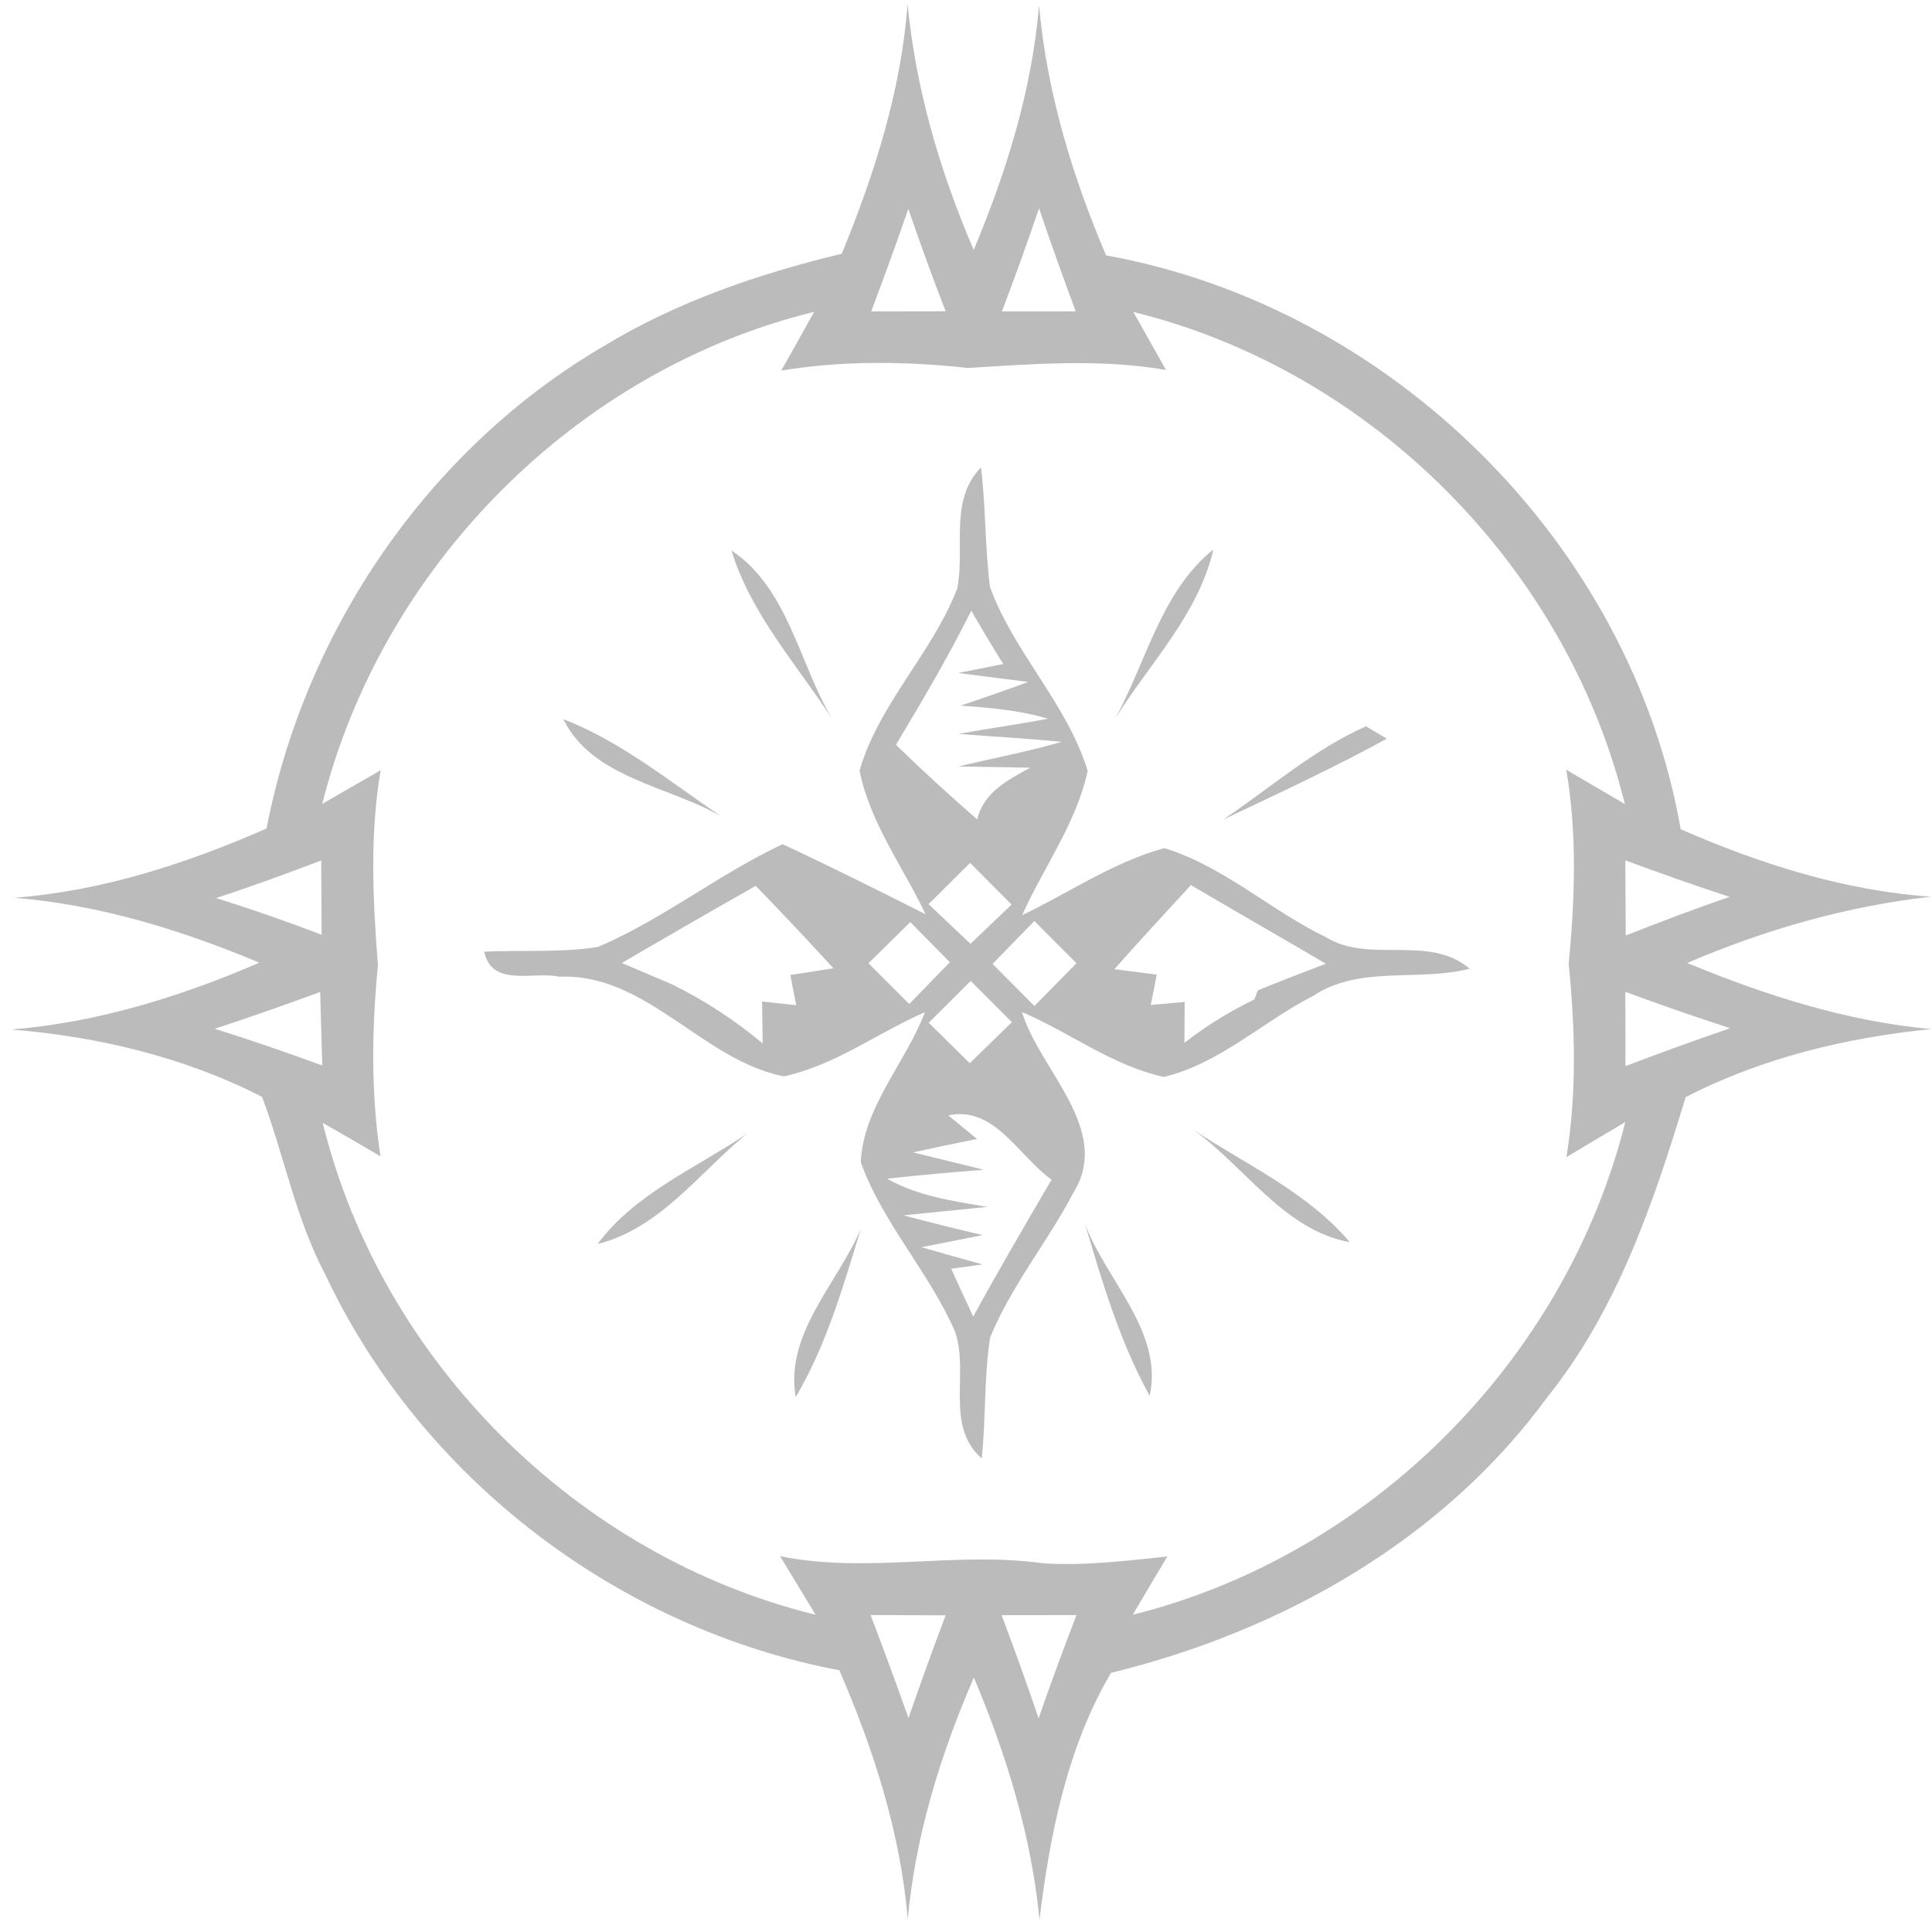 <svg fill="rgb(187, 187, 187)" width="256px" height="256px" viewBox="0 0 128 128" version="1.1" xmlns="http://www.w3.org/2000/svg"><path d=" M 55.77 16.81 C 57.94 11.52 59.70 6.01 60.13 0.27 C 60.67 5.91 62.28 11.37 64.51 16.56 C 66.68 11.38 68.37 5.97 68.84 0.35 C 69.35 6.09 71.03 11.63 73.28 16.92 C 92.16 20.33 108.04 35.99 111.35 54.94 C 116.62 57.24 122.17 59.01 127.94 59.41 C 122.36 60.03 116.93 61.59 111.78 63.80 C 116.96 65.94 122.35 67.67 127.95 68.18 C 122.33 68.74 116.71 70.09 111.68 72.69 C 109.55 79.68 107.16 86.78 102.51 92.57 C 95.58 102.06 84.88 108.08 73.61 110.83 C 70.71 115.73 69.55 121.56 68.87 127.18 C 68.33 121.63 66.68 116.26 64.52 111.14 C 62.31 116.24 60.65 121.60 60.14 127.16 C 59.66 121.43 57.88 115.91 55.61 110.66 C 40.95 107.89 27.90 97.94 21.54 84.42 C 19.58 80.72 18.83 76.56 17.36 72.67 C 12.23 70.04 6.49 68.67 0.75 68.21 C 6.45 67.74 11.95 66.04 17.18 63.78 C 12.01 61.61 6.58 59.94 0.96 59.48 C 6.76 59.03 12.35 57.22 17.66 54.89 C 20.20 41.75 28.38 29.74 39.97 22.95 C 44.83 19.99 50.26 18.14 55.77 16.81 M 57.72 20.63 C 59.36 20.63 61.00 20.63 62.65 20.62 C 61.78 18.38 60.96 16.12 60.18 13.84 C 59.39 16.12 58.57 18.38 57.72 20.63 M 68.84 13.80 C 68.06 16.09 67.24 18.37 66.38 20.63 C 68.01 20.63 69.64 20.63 71.27 20.63 C 70.43 18.37 69.61 16.09 68.84 13.80 M 21.35 53.26 C 22.31 52.70 24.25 51.59 25.22 51.03 C 24.49 55.31 24.70 59.64 25.04 63.94 C 24.63 68.16 24.56 72.41 25.21 76.61 C 23.94 75.86 22.66 75.12 21.38 74.39 C 25.26 90.18 38.24 103.11 54.03 106.98 C 53.25 105.68 52.46 104.39 51.68 103.10 C 57.46 104.28 63.30 102.76 69.09 103.57 C 71.85 103.75 74.60 103.41 77.34 103.12 C 76.57 104.40 75.81 105.69 75.05 106.98 C 90.84 103.04 103.72 90.12 107.68 74.34 C 106.38 75.11 105.08 75.88 103.78 76.66 C 104.47 72.41 104.36 68.12 103.93 63.86 C 104.34 59.58 104.50 55.26 103.77 51.00 C 105.06 51.76 106.36 52.51 107.65 53.27 C 103.76 37.51 90.86 24.54 75.09 20.67 C 75.63 21.63 76.71 23.55 77.25 24.51 C 72.89 23.76 68.50 24.11 64.13 24.38 C 60.01 23.93 55.85 23.88 51.76 24.55 C 52.49 23.26 53.22 21.96 53.94 20.66 C 38.15 24.53 25.30 37.52 21.35 53.26 M 14.31 59.50 C 16.67 60.23 19.00 61.05 21.31 61.93 C 21.30 60.29 21.29 58.65 21.28 57.01 C 18.98 57.88 16.66 58.74 14.31 59.50 M 107.68 57.00 C 107.69 58.66 107.70 60.32 107.71 61.98 C 109.99 61.08 112.28 60.21 114.59 59.42 C 112.27 58.66 109.97 57.85 107.68 57.00 M 14.23 68.16 C 16.62 68.91 19.00 69.73 21.35 70.59 C 21.30 68.97 21.26 67.34 21.21 65.72 C 18.90 66.57 16.57 67.39 14.23 68.16 M 107.68 65.71 C 107.69 67.35 107.69 68.99 107.69 70.63 C 109.99 69.76 112.30 68.92 114.63 68.12 C 112.30 67.37 109.98 66.56 107.68 65.71 M 57.68 107.00 C 58.54 109.27 59.38 111.54 60.19 113.83 C 60.98 111.54 61.80 109.27 62.65 107.02 C 60.99 107.01 59.34 107.01 57.68 107.00 M 66.36 107.01 C 67.21 109.27 68.04 111.55 68.81 113.85 C 69.60 111.55 70.45 109.27 71.32 107.00 C 69.66 107.01 68.01 107.01 66.36 107.01 Z" /><path d=" M 63.42 38.98 C 63.95 36.31 62.87 33.13 64.99 30.97 C 65.32 33.60 65.25 36.27 65.59 38.89 C 67.17 43.23 70.71 46.64 72.06 51.07 C 71.32 54.52 69.15 57.45 67.72 60.63 C 70.84 59.14 73.77 57.11 77.14 56.19 C 81.06 57.39 84.17 60.31 87.84 62.09 C 90.74 63.88 94.64 61.87 97.37 64.18 C 93.95 65.06 90.08 63.93 87.00 65.98 C 83.67 67.68 80.80 70.47 77.11 71.35 C 73.72 70.62 70.87 68.40 67.71 67.05 C 68.88 70.92 73.73 74.85 71.10 79.05 C 69.39 82.30 67.00 85.19 65.60 88.61 C 65.18 91.26 65.33 93.96 65.04 96.62 C 62.58 94.48 64.22 90.96 63.28 88.24 C 61.57 84.29 58.50 81.07 57.03 77.01 C 57.18 73.36 60.01 70.40 61.28 67.06 C 58.15 68.42 55.31 70.59 51.93 71.31 C 46.54 70.26 42.83 64.45 37.03 64.71 C 35.37 64.33 32.58 65.45 32.08 63.05 C 34.59 62.93 37.12 63.13 39.61 62.74 C 43.91 60.91 47.61 57.92 51.85 55.93 C 55.03 57.41 58.18 58.99 61.32 60.57 C 59.83 57.43 57.63 54.51 56.95 51.05 C 58.22 46.63 61.78 43.27 63.42 38.98 M 64.35 40.46 C 62.83 43.50 61.11 46.43 59.36 49.34 C 61.10 51.05 62.91 52.69 64.74 54.29 C 65.17 52.49 66.76 51.68 68.26 50.86 C 67.07 50.84 64.68 50.80 63.48 50.78 C 65.77 50.24 68.08 49.80 70.34 49.15 C 68.06 48.92 65.78 48.81 63.50 48.62 C 65.47 48.27 67.45 47.99 69.43 47.62 C 67.55 47.05 65.59 46.89 63.64 46.75 C 65.14 46.25 66.63 45.73 68.12 45.18 C 66.96 45.03 64.64 44.74 63.48 44.59 C 64.23 44.44 65.72 44.14 66.47 43.99 C 65.73 42.83 65.04 41.65 64.35 40.46 M 61.52 59.90 C 62.44 60.78 63.37 61.66 64.30 62.53 C 65.20 61.67 66.11 60.80 67.02 59.93 C 66.10 59.01 65.18 58.09 64.27 57.17 C 63.35 58.08 62.43 58.99 61.52 59.90 M 41.20 63.80 C 42.31 64.27 43.41 64.74 44.51 65.21 C 46.67 66.27 48.69 67.59 50.53 69.13 C 50.52 68.44 50.50 67.05 50.49 66.35 C 51.05 66.41 52.18 66.54 52.75 66.60 C 52.65 66.10 52.46 65.10 52.36 64.60 C 53.08 64.49 54.50 64.26 55.21 64.15 C 53.53 62.30 51.81 60.49 50.07 58.69 C 47.10 60.37 44.14 62.08 41.20 63.80 M 73.83 64.21 C 74.53 64.30 75.94 64.48 76.64 64.57 C 76.54 65.08 76.34 66.08 76.24 66.58 C 76.80 66.53 77.93 66.43 78.49 66.38 C 78.49 67.06 78.48 68.41 78.47 69.09 C 79.91 67.97 81.46 67.01 83.10 66.22 C 83.16 66.06 83.28 65.76 83.34 65.61 C 84.84 65.00 86.34 64.42 87.84 63.85 C 84.87 62.10 81.87 60.39 78.90 58.64 C 77.20 60.48 75.50 62.33 73.83 64.21 M 60.31 61.09 C 59.39 62.00 58.46 62.91 57.54 63.82 C 58.44 64.72 59.34 65.62 60.24 66.52 C 61.13 65.60 62.03 64.67 62.93 63.75 C 62.05 62.86 61.18 61.98 60.31 61.09 M 65.76 63.86 C 66.68 64.79 67.60 65.72 68.53 66.65 C 69.46 65.71 70.39 64.76 71.32 63.82 C 70.39 62.89 69.46 61.95 68.53 61.02 C 67.61 61.97 66.68 62.92 65.76 63.86 M 64.31 64.99 C 63.38 65.91 62.46 66.83 61.53 67.76 C 62.44 68.65 63.34 69.55 64.25 70.44 C 65.18 69.53 66.11 68.63 67.04 67.72 C 66.13 66.81 65.22 65.90 64.31 64.99 M 62.83 73.90 C 63.31 74.29 64.26 75.07 64.73 75.46 C 63.31 75.74 61.90 76.04 60.49 76.35 C 62.05 76.73 63.62 77.11 65.18 77.50 C 63.04 77.66 60.91 77.86 58.77 78.09 C 60.81 79.25 63.14 79.57 65.41 79.96 C 64.02 80.10 61.24 80.38 59.85 80.52 C 61.60 80.98 63.35 81.42 65.10 81.83 C 64.09 82.03 62.06 82.43 61.05 82.63 C 62.39 83.02 63.74 83.40 65.10 83.77 C 64.58 83.84 63.54 83.99 63.02 84.06 C 63.38 84.86 64.11 86.44 64.48 87.23 C 66.14 84.17 67.92 81.16 69.67 78.15 C 67.51 76.63 65.88 73.23 62.83 73.90 Z" /><path d=" M 48.46 36.47 C 52.22 38.98 52.93 43.93 55.13 47.62 C 52.77 44.00 49.75 40.68 48.46 36.47 Z" /><path d=" M 73.91 47.57 C 75.96 43.81 76.93 39.19 80.39 36.40 C 79.40 40.70 76.18 43.93 73.91 47.57 Z" /><path d=" M 37.32 47.64 C 41.16 49.14 44.39 51.79 47.77 54.08 C 44.27 52.06 39.23 51.55 37.32 47.64 Z" /><path d=" M 81.04 54.30 C 84.16 52.20 87.05 49.65 90.50 48.12 L 91.88 48.94 C 88.34 50.88 84.68 52.57 81.04 54.30 Z" /><path d=" M 79.07 74.86 C 82.62 77.19 86.63 79.00 89.43 82.30 C 85.06 81.50 82.51 77.31 79.07 74.86 Z" /><path d=" M 39.59 82.42 C 42.09 79.06 46.08 77.41 49.46 75.13 C 46.32 77.71 43.72 81.38 39.59 82.42 Z" /><path d=" M 52.72 92.56 C 51.98 88.37 55.49 85.03 57.04 81.40 C 55.87 85.21 54.76 89.10 52.72 92.56 Z" /><path d=" M 71.89 81.11 C 73.30 84.84 77.09 88.25 76.17 92.48 C 74.20 88.91 73.04 84.99 71.89 81.11 Z" /></svg>